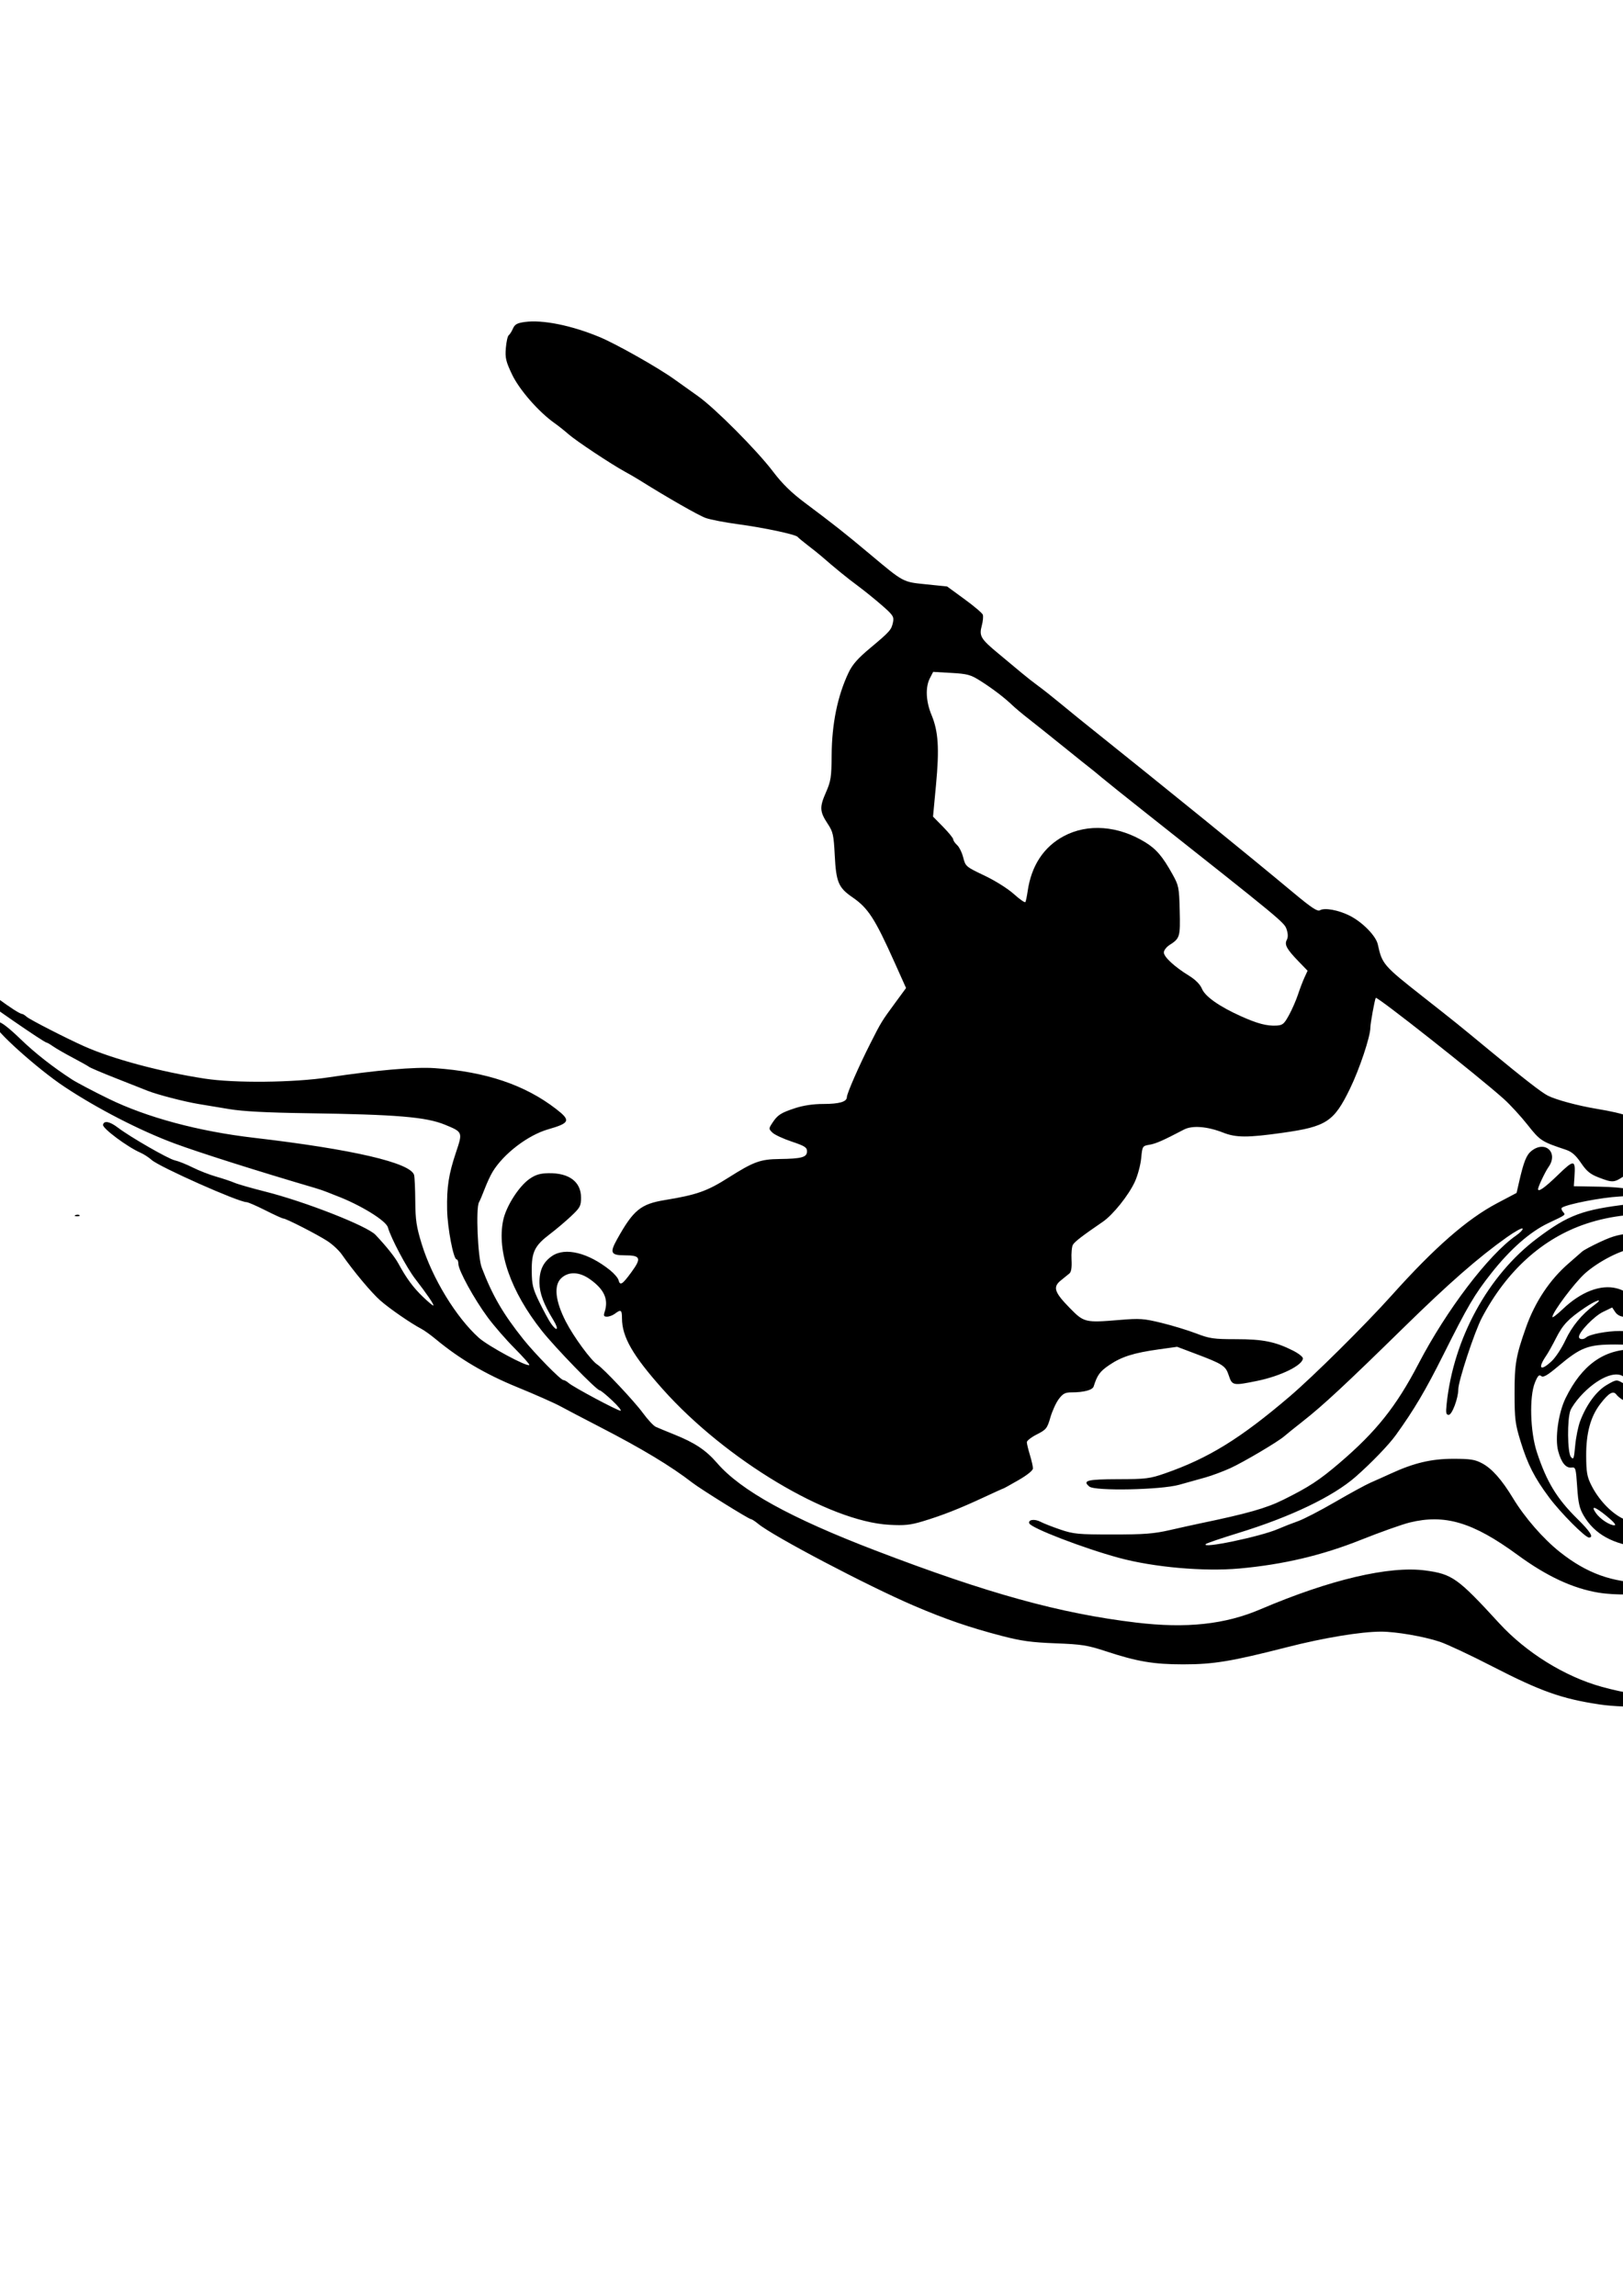 <?xml version="1.0" encoding="UTF-8" standalone="no"?>
<!-- Created with Inkscape (http://www.inkscape.org/) -->

<svg
   width="210mm"
   height="297mm"
   viewBox="0 0 210 297"
   version="1.1"
   id="svg5"
   inkscape:version="1.1 (c68e22c387, 2021-05-23)"
   sodipodi:docname="Kajak1.svg"
   xmlns:inkscape="http://www.inkscape.org/namespaces/inkscape"
   xmlns:sodipodi="http://sodipodi.sourceforge.net/DTD/sodipodi-0.dtd"
   xmlns="http://www.w3.org/2000/svg"
   xmlns:svg="http://www.w3.org/2000/svg">
  <sodipodi:namedview
     id="namedview7"
     pagecolor="#ffffff"
     bordercolor="#666666"
     borderopacity="1.0"
     inkscape:pageshadow="2"
     inkscape:pageopacity="0.0"
     inkscape:pagecheckerboard="0"
     inkscape:document-units="mm"
     showgrid="false"
     inkscape:zoom="0.47433592"
     inkscape:cx="965.56044"
     inkscape:cy="663.03223"
     inkscape:window-width="1920"
     inkscape:window-height="1017"
     inkscape:window-x="-8"
     inkscape:window-y="-8"
     inkscape:window-maximized="1"
     inkscape:current-layer="layer1" />
  <defs
     id="defs2" />
  <g
     inkscape:label="Ebene 1"
     inkscape:groupmode="layer"
     id="layer1">
    <path
       style="fill:#000000;stroke-width:0.265"
       d="m 206.945,220.494 c -4.876,-0.731 -7.608,-1.702 -13.891,-4.937 -2.765,-1.424 -5.801,-2.848 -6.747,-3.165 -2.041,-0.684 -5.671,-1.312 -7.593,-1.313 -2.599,-0.002 -7.417,0.792 -12.145,2.001 -7.23,1.848 -9.544,2.232 -13.466,2.231 -3.845,-2.4e-4 -5.938,-0.354 -10.016,-1.694 -2.384,-0.783 -3.113,-0.898 -6.521,-1.028 -3.105,-0.118 -4.431,-0.301 -6.954,-0.959 -4.175,-1.089 -7.272,-2.154 -11.386,-3.916 -5.969,-2.557 -18.177,-8.974 -20.112,-10.572 -0.411,-0.34 -0.842,-0.618 -0.957,-0.618 -0.261,0 -6.502,-3.883 -7.567,-4.707 -2.773,-2.148 -6.528,-4.409 -12.027,-7.245 -1.965,-1.013 -4.227,-2.198 -5.027,-2.633 -0.8,-0.435 -3.326,-1.554 -5.612,-2.487 -4.11,-1.677 -7.445,-3.64 -10.528,-6.197 -0.655,-0.543 -1.488,-1.144 -1.852,-1.334 -1.396,-0.732 -4.154,-2.635 -5.346,-3.689 -1.161,-1.026 -3.439,-3.752 -4.973,-5.95 -0.364,-0.521 -1.197,-1.298 -1.852,-1.725 -1.314,-0.857 -5.357,-2.926 -5.722,-2.927 -0.127,-5.3e-4 -1.171,-0.477 -2.32,-1.058 -1.149,-0.581 -2.247,-1.057 -2.44,-1.057 -1.029,0 -11.276,-4.558 -12.272,-5.458 -0.364,-0.329 -1.019,-0.753 -1.455,-0.943 -1.681,-0.731 -4.928,-3.152 -4.835,-3.605 0.12,-0.581 0.866,-0.44 1.917,0.362 1.589,1.212 6.538,4.057 7.369,4.237 0.462,0.1 1.501,0.514 2.309,0.92 0.808,0.406 2.177,0.94 3.043,1.187 0.866,0.247 1.931,0.603 2.367,0.792 0.437,0.189 2.223,0.702 3.969,1.141 5.166,1.298 13.206,4.45 14.287,5.602 1.448,1.542 2.48,2.837 2.953,3.704 1.044,1.916 1.925,3.112 3.165,4.3 0.703,0.674 1.317,1.187 1.364,1.139 0.109,-0.109 -0.79,-1.431 -2.354,-3.46 -1.115,-1.447 -3.127,-5.241 -3.532,-6.658 -0.25,-0.878 -3.599,-2.927 -6.689,-4.093 -0.327,-0.124 -0.863,-0.336 -1.191,-0.472 -0.327,-0.136 -1.012,-0.369 -1.521,-0.519 -7.368,-2.161 -15.099,-4.612 -18.256,-5.788 -4.424,-1.647 -9.96,-4.499 -14.191,-7.309 -3.53,-2.344 -9.252,-7.497 -9.031,-8.132 0.242,-0.695 1.145,-0.162 3.385,1.996 1.863,1.796 4.096,3.547 6.609,5.183 0.601,0.391 2.838,1.569 4.762,2.507 4.961,2.418 11.632,4.209 18.78,5.042 12.778,1.489 20.291,3.234 20.735,4.815 0.072,0.257 0.141,1.777 0.153,3.378 0.019,2.46 0.148,3.32 0.836,5.556 1.358,4.414 4.439,9.472 7.382,12.118 1.198,1.077 6.258,3.807 6.538,3.528 0.069,-0.069 -0.785,-1.037 -1.896,-2.152 -1.112,-1.115 -2.68,-2.919 -3.486,-4.009 -1.751,-2.367 -3.788,-6.075 -3.794,-6.905 -0.002,-0.327 -0.106,-0.595 -0.229,-0.595 -0.41,0 -1.182,-4.031 -1.23,-6.42 -0.058,-2.945 0.201,-4.614 1.157,-7.459 0.869,-2.586 0.863,-2.6 -1.422,-3.54 -2.461,-1.011 -6.235,-1.327 -17.859,-1.493 -5.216,-0.075 -8.315,-0.238 -10.054,-0.53 -1.382,-0.232 -3.168,-0.529 -3.969,-0.659 -1.825,-0.298 -5.392,-1.223 -6.615,-1.716 -0.509,-0.205 -2.355,-0.934 -4.101,-1.62 -1.746,-0.686 -3.307,-1.349 -3.468,-1.474 -0.161,-0.125 -1.114,-0.66 -2.117,-1.188 -1.003,-0.529 -2.14,-1.183 -2.526,-1.454 -0.386,-0.271 -0.766,-0.493 -0.844,-0.493 -0.313,0 -7.836,-5.194 -9.695,-6.694 -2.639,-2.129 -4.501,-3.916 -4.501,-4.322 0,-0.465 0.459,-0.693 0.889,-0.441 0.2,0.117 1.25,1.012 2.332,1.989 2.612,2.357 7.236,5.765 7.823,5.765 0.087,0 0.347,0.167 0.577,0.37 0.41,0.364 5.087,2.76 7.429,3.806 3.674,1.641 9.895,3.31 15.61,4.187 3.887,0.596 11.483,0.519 16.007,-0.164 6.186,-0.933 11.189,-1.368 13.727,-1.193 6.613,0.455 11.662,2.151 15.714,5.278 1.938,1.496 1.812,1.82 -1.025,2.637 -2.618,0.754 -5.759,3.155 -7.178,5.488 -0.278,0.456 -0.735,1.439 -1.018,2.183 -0.282,0.744 -0.62,1.541 -0.75,1.771 -0.423,0.746 -0.156,7.115 0.354,8.445 1.392,3.633 2.757,5.981 5.395,9.285 1.479,1.851 4.83,5.267 5.168,5.267 0.144,0 0.45,0.168 0.68,0.374 0.584,0.523 6.337,3.596 6.719,3.59 0.172,-0.003 -0.313,-0.598 -1.08,-1.323 -0.766,-0.725 -1.497,-1.318 -1.623,-1.318 -0.396,0 -5.745,-5.507 -7.49,-7.712 -4.01,-5.068 -5.828,-10.26 -4.995,-14.272 0.375,-1.809 2.029,-4.408 3.416,-5.368 0.781,-0.541 1.36,-0.714 2.453,-0.734 2.664,-0.047 4.208,1.112 4.208,3.159 0,1.082 -0.117,1.3 -1.296,2.409 -0.713,0.67 -1.928,1.698 -2.7,2.283 -2.007,1.52 -2.408,2.33 -2.382,4.814 0.018,1.79 0.141,2.286 0.994,4.034 0.535,1.097 1.2,2.321 1.477,2.722 0.809,1.168 1.093,0.837 0.341,-0.397 -1.276,-2.091 -1.799,-3.484 -1.814,-4.829 -0.018,-1.645 0.486,-2.712 1.653,-3.498 1.694,-1.14 4.66,-0.408 7.474,1.846 0.532,0.426 1.027,1.002 1.1,1.28 0.202,0.774 0.486,0.6 1.679,-1.033 1.326,-1.814 1.184,-2.167 -0.877,-2.167 -1.788,0 -1.953,-0.331 -1.011,-2.029 2.121,-3.822 3.069,-4.605 6.211,-5.12 4.136,-0.679 5.45,-1.142 8.24,-2.909 3.243,-2.053 4.108,-2.369 6.576,-2.4 2.898,-0.037 3.572,-0.225 3.572,-0.995 0,-0.508 -0.296,-0.697 -1.984,-1.261 -1.091,-0.365 -2.211,-0.886 -2.489,-1.159 -0.491,-0.482 -0.491,-0.516 -0.02,-1.241 0.68,-1.045 1.091,-1.312 2.961,-1.926 1.07,-0.351 2.345,-0.539 3.655,-0.539 2.061,0 3.036,-0.285 3.036,-0.889 0,-0.458 1.543,-3.986 3.025,-6.916 1.416,-2.799 1.459,-2.87 3.251,-5.312 l 1.382,-1.882 -1.472,-3.282 c -2.571,-5.731 -3.433,-7.064 -5.481,-8.47 -1.794,-1.232 -2.097,-1.954 -2.274,-5.416 -0.136,-2.643 -0.224,-3.042 -0.901,-4.064 -1.047,-1.58 -1.083,-2.156 -0.251,-4.049 0.654,-1.491 0.73,-1.975 0.75,-4.832 0.029,-4.088 0.76,-7.661 2.181,-10.67 0.502,-1.063 1.193,-1.851 2.808,-3.2 2.562,-2.141 2.755,-2.36 2.955,-3.361 0.139,-0.697 -0.011,-0.921 -1.478,-2.197 -0.898,-0.781 -2.307,-1.918 -3.13,-2.525 -1.315,-0.97 -2.949,-2.302 -4.672,-3.807 -0.291,-0.254 -1.065,-0.872 -1.72,-1.374 -0.655,-0.502 -1.257,-1.001 -1.338,-1.11 -0.235,-0.316 -4.34,-1.191 -7.698,-1.642 -1.696,-0.228 -3.587,-0.592 -4.203,-0.809 -0.917,-0.324 -4.992,-2.654 -8.655,-4.95 -0.4,-0.251 -1.195,-0.71 -1.767,-1.022 -1.78,-0.97 -6.323,-3.982 -7.305,-4.844 -0.515,-0.452 -1.349,-1.114 -1.852,-1.47 -2.046,-1.449 -4.545,-4.313 -5.48,-6.283 -0.801,-1.688 -0.907,-2.14 -0.801,-3.418 0.067,-0.81 0.233,-1.552 0.368,-1.648 0.135,-0.096 0.382,-0.484 0.548,-0.863 0.243,-0.553 0.543,-0.721 1.531,-0.857 2.295,-0.315 5.985,0.424 9.634,1.929 2.161,0.891 7.614,3.97 9.747,5.504 0.759,0.546 2.128,1.522 3.043,2.169 2.201,1.558 7.613,6.999 9.701,9.752 1.188,1.567 2.362,2.719 4.09,4.013 3.843,2.877 5.135,3.897 8.377,6.611 4.487,3.757 4.28,3.645 7.363,3.962 l 2.692,0.276 2.235,1.63 c 1.229,0.896 2.302,1.803 2.383,2.016 0.081,0.212 0.023,0.849 -0.129,1.415 -0.366,1.358 -0.151,1.714 2.195,3.657 1.052,0.871 2.39,1.985 2.972,2.475 0.582,0.49 1.535,1.237 2.117,1.661 0.582,0.423 1.779,1.367 2.661,2.097 0.881,0.73 2.072,1.703 2.646,2.163 12.378,9.912 21.566,17.369 27.741,22.514 2.344,1.952 3.106,2.455 3.425,2.259 0.584,-0.361 2.395,-0.03 3.85,0.705 1.655,0.835 3.391,2.609 3.632,3.71 0.558,2.553 0.72,2.74 5.766,6.71 4.486,3.529 4.454,3.503 8.752,7.051 4.386,3.621 6.66,5.387 7.471,5.801 1.058,0.541 3.851,1.295 6.348,1.713 3.825,0.641 5.013,1.085 8.682,3.245 1.885,1.11 3.964,2.318 4.619,2.684 5.984,3.344 12.171,7.954 12.171,9.07 0,0.614 -0.581,1.036 -1.67,1.212 -1.352,0.219 -4.287,-0.817 -4.985,-1.761 -0.302,-0.408 -0.877,-0.807 -1.278,-0.887 -0.42,-0.084 -0.787,-0.363 -0.864,-0.658 -0.08,-0.306 -0.811,-0.838 -1.82,-1.324 -1.643,-0.791 -1.699,-0.8 -2.182,-0.322 -0.656,0.649 -0.41,0.966 0.914,1.178 1.394,0.223 2.331,0.712 3.533,1.846 1.04,0.981 2.879,1.931 5.177,2.675 3.147,1.019 2.618,1.626 -2.381,2.736 -0.655,0.145 -3.545,0.532 -6.423,0.858 -6.031,0.685 -6.226,0.648 -7.18,-1.336 -0.551,-1.147 -0.617,-1.192 -1.622,-1.121 -1.484,0.104 -4.495,1.65 -6.223,3.194 -1.355,1.211 -4.218,5.038 -4.218,5.639 0,0.142 0.603,-0.316 1.339,-1.017 2.362,-2.249 4.91,-3.229 6.995,-2.69 1.837,0.475 2.853,1.875 2.219,3.058 -0.446,0.833 -1.866,0.839 -2.419,0.01 l -0.397,-0.595 -1.189,0.575 c -1.142,0.552 -3.109,2.591 -3.109,3.222 0,0.357 0.579,0.403 0.939,0.075 0.441,-0.401 2.681,-0.83 4.334,-0.83 4.457,0 8.363,3.611 6.888,6.367 -0.597,1.115 -2.372,0.269 -2.372,-1.13 0,-0.371 -0.17,-0.816 -0.379,-0.989 -0.403,-0.335 -3.326,-0.732 -3.326,-0.453 0,0.091 0.434,0.347 0.965,0.569 1.197,0.5 1.661,1.09 1.672,2.125 0.017,1.577 -1.805,3.092 -2.971,2.471 -0.326,-0.174 -0.735,-0.505 -0.908,-0.736 -0.41,-0.546 -0.991,-0.207 -2.082,1.213 -1.259,1.639 -1.839,3.767 -1.825,6.702 0.01,2.126 0.112,2.713 0.661,3.807 0.925,1.844 2.492,3.52 4.012,4.29 1.019,0.516 1.246,0.741 1.022,1.011 -0.617,0.743 0.444,1.079 3.397,1.075 2.43,-0.003 3.138,-0.115 5.317,-0.837 5.628,-1.865 9.456,-2.74 11.906,-2.722 2.48,0.019 8.731,2.037 8.731,2.818 0,0.484 -0.219,0.44 -3.572,-0.721 -2.24,-0.775 -2.561,-0.818 -5.424,-0.718 -2.468,0.086 -3.417,0.242 -5.027,0.825 -7.536,2.731 -10.516,3.379 -13.918,3.028 -3.606,-0.372 -6.019,-1.704 -7.422,-4.098 -0.555,-0.948 -0.713,-1.641 -0.85,-3.734 -0.157,-2.4 -0.204,-2.565 -0.714,-2.496 -0.743,0.101 -1.34,-0.628 -1.741,-2.126 -0.443,-1.656 0.02,-4.947 0.967,-6.873 2.083,-4.236 4.921,-6.289 8.697,-6.289 1.028,0 1.257,-0.071 1.012,-0.315 -0.207,-0.207 -1.341,-0.315 -3.296,-0.315 -3.531,0 -4.443,0.349 -7.398,2.83 -1.4,1.176 -1.915,1.471 -2.18,1.251 -0.271,-0.225 -0.449,-0.038 -0.81,0.843 -0.745,1.821 -0.618,6.371 0.252,9.012 1.268,3.85 2.585,6.011 5.272,8.655 1.652,1.625 2.118,2.381 1.468,2.381 -0.492,0 -3.689,-3.216 -5.158,-5.189 -1.901,-2.553 -2.777,-4.273 -3.692,-7.246 -0.696,-2.262 -0.774,-2.884 -0.779,-6.218 -0.006,-3.789 0.178,-4.85 1.482,-8.538 1.166,-3.297 3.087,-6.181 5.514,-8.275 0.751,-0.648 1.535,-1.334 1.742,-1.524 0.208,-0.191 1.296,-0.771 2.418,-1.289 1.651,-0.763 2.459,-0.969 4.231,-1.08 2.601,-0.162 3.124,0.093 2.878,1.406 -0.113,0.601 -0.018,1.013 0.33,1.444 0.458,0.566 0.568,0.584 1.791,0.298 0.979,-0.229 7.206,-0.806 8.91,-0.826 0.556,-0.007 0.069,-0.798 -0.926,-1.508 -4.796,-3.421 -12.529,-4.249 -19.116,-2.046 -5.623,1.88 -10.265,6.066 -13.477,12.151 -0.955,1.81 -3.059,8.191 -3.059,9.279 -7e-5,1.134 -0.808,3.289 -1.234,3.289 -0.348,0 -0.395,-0.237 -0.274,-1.389 0.887,-8.493 5.364,-16.679 11.74,-21.464 4.014,-3.013 5.84,-3.691 11.861,-4.406 3.476,-0.413 3.4,-0.383 3.182,-1.252 -0.386,-1.542 -1.257,-3.193 -1.753,-3.322 -0.316,-0.083 -1.015,0.212 -1.824,0.769 -1.536,1.057 -1.661,1.07 -3.498,0.367 -1.125,-0.431 -1.58,-0.802 -2.325,-1.896 -0.693,-1.018 -1.193,-1.449 -1.984,-1.713 -3.115,-1.036 -3.308,-1.162 -4.925,-3.213 -0.871,-1.105 -2.263,-2.617 -3.092,-3.361 -3.29,-2.949 -16.387,-13.288 -16.548,-13.062 -0.135,0.19 -0.703,3.308 -0.703,3.857 0,1.154 -1.401,5.348 -2.634,7.885 -2.081,4.282 -3.045,4.914 -8.721,5.713 -4.535,0.639 -6.023,0.634 -7.691,-0.023 -2.045,-0.806 -3.996,-0.959 -5.07,-0.397 -2.715,1.421 -3.623,1.821 -4.459,1.964 -0.916,0.157 -0.928,0.176 -1.079,1.752 -0.084,0.876 -0.453,2.244 -0.82,3.039 -0.808,1.753 -2.826,4.272 -4.145,5.176 -2.648,1.813 -3.636,2.572 -3.87,2.974 -0.141,0.242 -0.22,1.111 -0.176,1.93 0.054,1.005 -0.035,1.584 -0.273,1.779 -0.194,0.159 -0.699,0.57 -1.121,0.912 -1.049,0.851 -0.832,1.519 1.153,3.548 1.853,1.894 1.992,1.928 6.463,1.556 2.608,-0.217 3.12,-0.181 5.424,0.381 1.399,0.341 3.415,0.955 4.48,1.364 1.742,0.669 2.259,0.744 5.178,0.744 3.462,0 5.076,0.326 7.373,1.489 0.691,0.35 1.257,0.795 1.257,0.988 0,0.884 -2.852,2.291 -5.915,2.918 -3.118,0.638 -3.239,0.615 -3.672,-0.699 -0.415,-1.26 -0.737,-1.468 -4.436,-2.863 l -2.249,-0.848 -2.364,0.33 c -3.26,0.455 -4.814,0.946 -6.407,2.024 -1.219,0.825 -1.561,1.293 -2.029,2.775 -0.147,0.465 -1.264,0.765 -2.845,0.765 -0.832,0 -1.128,0.153 -1.663,0.86 -0.358,0.473 -0.85,1.547 -1.092,2.387 -0.408,1.413 -0.539,1.577 -1.743,2.187 -0.716,0.363 -1.302,0.818 -1.302,1.01 0,0.193 0.177,0.935 0.394,1.649 0.217,0.714 0.395,1.497 0.397,1.739 0.002,0.269 -0.727,0.861 -1.872,1.521 -1.031,0.595 -1.911,1.081 -1.954,1.081 -0.043,0 -1.194,0.52 -2.556,1.155 -3.102,1.447 -5.37,2.338 -7.864,3.089 -1.611,0.486 -2.364,0.564 -4.366,0.453 -7.82,-0.434 -21.14,-8.408 -29.274,-17.524 -3.905,-4.377 -5.287,-6.779 -5.29,-9.199 -0.002,-1.084 -0.138,-1.172 -0.912,-0.587 -0.282,0.214 -0.743,0.388 -1.023,0.388 -0.41,0 -0.471,-0.117 -0.315,-0.595 0.539,-1.651 -0.037,-2.935 -1.91,-4.26 -1.36,-0.962 -2.751,-1.012 -3.693,-0.132 -0.999,0.933 -0.787,2.949 0.59,5.629 1.008,1.962 3.277,5.053 4.079,5.556 0.774,0.485 4.772,4.735 5.883,6.253 0.625,0.854 1.375,1.662 1.666,1.796 0.291,0.134 1.363,0.578 2.381,0.987 2.681,1.076 4.117,2.031 5.546,3.685 3.08,3.568 9.495,7.112 20.516,11.333 14.52,5.562 23.875,8.147 33.734,9.323 6.493,0.774 11.466,0.242 16.061,-1.719 9.016,-3.848 16.702,-5.654 21.366,-5.021 3.469,0.471 4.169,0.971 9.536,6.823 3.478,3.792 8.479,6.897 13.227,8.213 6.29,1.743 10.792,1.589 18.787,-0.642 3.795,-1.059 4.283,-1.129 3.68,-0.525 -0.66,0.66 -5.334,2.201 -8.924,2.942 -4.009,0.828 -10.186,1.058 -13.806,0.516 z m 0.914,-24.386 c -1.527,-1.244 -2.076,-1.388 -1.352,-0.354 0.524,0.748 1.756,1.563 2.367,1.565 0.306,10e-4 -0.053,-0.427 -1.015,-1.21 z m -3.41,-12.245 c 0.807,-2.14 2.105,-3.908 3.446,-4.694 1.199,-0.703 1.276,-0.714 2.001,-0.298 0.907,0.52 1.067,0.029 0.236,-0.724 -1.046,-0.947 -3.545,0.155 -5.66,2.495 -0.544,0.602 -1.115,1.416 -1.27,1.808 -0.439,1.116 -0.397,5.478 0.058,6.029 0.338,0.409 0.397,0.251 0.553,-1.466 0.096,-1.058 0.382,-2.476 0.637,-3.151 z m -3.681,-7.775 c 0.506,-0.473 1.309,-1.693 1.783,-2.712 0.835,-1.792 2.112,-3.345 3.741,-4.549 1.311,-0.969 0.283,-0.678 -1.235,0.35 -2.141,1.449 -2.847,2.194 -3.726,3.935 -0.441,0.873 -1.006,1.885 -1.255,2.249 -1.158,1.692 -0.773,2.096 0.692,0.728 z m -33.979,-44.781 c 0.397,-0.728 0.917,-1.918 1.156,-2.646 0.239,-0.728 0.616,-1.718 0.839,-2.201 l 0.404,-0.878 -1.196,-1.239 c -1.519,-1.574 -1.824,-2.141 -1.489,-2.766 0.171,-0.32 0.162,-0.776 -0.029,-1.353 -0.292,-0.884 -0.506,-1.062 -18.241,-15.089 -2.56,-2.025 -5.132,-4.085 -5.714,-4.577 -0.582,-0.492 -1.177,-0.98 -1.323,-1.085 -0.146,-0.104 -1.737,-1.378 -3.536,-2.831 -1.8,-1.453 -3.884,-3.118 -4.633,-3.7 -0.749,-0.582 -1.671,-1.356 -2.051,-1.72 -1.02,-0.979 -2.565,-2.155 -4.143,-3.152 -1.242,-0.785 -1.661,-0.899 -3.745,-1.018 l -2.347,-0.134 -0.422,0.816 c -0.603,1.166 -0.523,2.996 0.208,4.753 0.886,2.129 1.028,4.329 0.582,9.054 l -0.386,4.101 1.307,1.331 c 0.719,0.732 1.307,1.458 1.307,1.613 0,0.155 0.226,0.486 0.502,0.736 0.276,0.25 0.634,0.978 0.795,1.619 0.287,1.138 0.349,1.192 2.739,2.327 1.39,0.66 3.037,1.695 3.815,2.397 0.753,0.68 1.423,1.143 1.488,1.031 0.065,-0.113 0.198,-0.757 0.296,-1.431 0.476,-3.283 2.08,-5.716 4.684,-7.104 3.093,-1.648 7.034,-1.349 10.526,0.799 1.433,0.882 2.241,1.831 3.524,4.136 0.815,1.466 0.862,1.7 0.936,4.717 0.083,3.397 0.03,3.574 -1.325,4.442 -0.4,0.256 -0.728,0.689 -0.728,0.961 0,0.578 1.377,1.851 3.246,3.001 0.85,0.523 1.445,1.123 1.686,1.7 0.422,1.009 2.254,2.295 5.068,3.558 2.112,0.947 3.306,1.262 4.552,1.201 0.821,-0.041 1.008,-0.195 1.647,-1.369 z m 40.044,74.729 c -3.352,-0.561 -6.71,-2.128 -10.478,-4.888 -5.758,-4.218 -9.393,-5.308 -13.961,-4.186 -0.976,0.24 -3.815,1.249 -6.31,2.244 -5.041,2.01 -10.04,3.189 -15.705,3.704 -4.594,0.418 -11.106,-0.158 -15.61,-1.381 -4.597,-1.249 -11.395,-3.866 -11.595,-4.465 -0.16,-0.481 0.696,-0.596 1.461,-0.195 0.408,0.214 1.575,0.671 2.593,1.015 1.684,0.57 2.296,0.627 6.747,0.627 4.075,0 5.316,-0.096 7.408,-0.574 1.382,-0.316 3.109,-0.698 3.836,-0.849 6.2,-1.288 8.618,-1.975 10.848,-3.083 3.314,-1.646 4.629,-2.506 7.249,-4.744 4.749,-4.056 7.349,-7.321 10.226,-12.842 3.628,-6.961 9.075,-14.119 12.616,-16.578 0.543,-0.377 0.925,-0.786 0.849,-0.909 -0.076,-0.123 -0.997,0.386 -2.046,1.131 -3.715,2.639 -7.476,5.932 -13.387,11.723 -7.445,7.293 -10.369,10.012 -12.954,12.043 -1.114,0.875 -2.203,1.753 -2.422,1.95 -0.76,0.687 -5.311,3.381 -7.019,4.155 -0.946,0.429 -2.403,0.971 -3.238,1.204 -0.835,0.233 -2.351,0.656 -3.37,0.941 -2.376,0.663 -10.896,0.833 -11.62,0.232 -0.938,-0.778 -0.297,-0.943 3.705,-0.954 3.618,-0.009 4.123,-0.072 6.063,-0.746 5.636,-1.96 9.743,-4.49 16.14,-9.944 3.071,-2.618 9.805,-9.292 13.229,-13.113 5.548,-6.189 9.745,-9.855 13.626,-11.903 l 2.514,-1.326 0.333,-1.455 c 0.597,-2.608 0.944,-3.469 1.603,-3.988 1.783,-1.402 3.509,0.245 2.195,2.095 -0.429,0.603 -1.353,2.552 -1.353,2.851 0,0.436 0.881,-0.186 2.535,-1.791 2.136,-2.071 2.325,-2.057 2.178,0.169 l -0.083,1.25 3.307,0.059 c 3.079,0.055 5.292,0.441 5.292,0.925 0,0.113 -1.22,0.27 -2.712,0.349 -2.288,0.121 -6.657,0.965 -7.414,1.432 -0.12,0.074 -0.077,0.306 0.096,0.515 0.385,0.464 0.522,0.355 -1.898,1.506 -2.352,1.119 -4.916,3.376 -7.362,6.481 -2.178,2.765 -3.022,4.2 -6.176,10.503 -2.332,4.66 -3.787,7.119 -6.173,10.435 -0.9,1.251 -3.188,3.623 -5.188,5.377 -2.922,2.563 -8.412,5.196 -15.163,7.27 -2.183,0.671 -4.079,1.315 -4.213,1.431 -0.784,0.679 7.072,-0.954 9.332,-1.94 0.677,-0.295 1.834,-0.748 2.571,-1.007 0.737,-0.258 2.901,-1.377 4.808,-2.486 1.908,-1.109 3.984,-2.24 4.613,-2.513 0.63,-0.273 1.8,-0.797 2.6,-1.165 2.997,-1.377 5.249,-1.91 8.07,-1.91 2.234,0 2.818,0.092 3.755,0.593 1.264,0.675 2.533,2.109 3.978,4.493 1.526,2.517 3.908,5.254 6.064,6.967 3.473,2.76 6.816,3.967 11.016,3.979 3.55,0.01 6.181,-0.635 9.888,-2.423 2.363,-1.14 2.801,-1.247 2.564,-0.631 -0.354,0.923 -6.756,3.514 -10.373,4.199 -2.335,0.442 -5.908,0.503 -8.087,0.138 z M 9.781,157.187 c 0.191,-0.076 0.419,-0.067 0.507,0.021 0.088,0.088 -0.068,0.15 -0.347,0.139 -0.308,-0.013 -0.371,-0.075 -0.16,-0.16 z"
       id="path944" />
  </g>
</svg>
